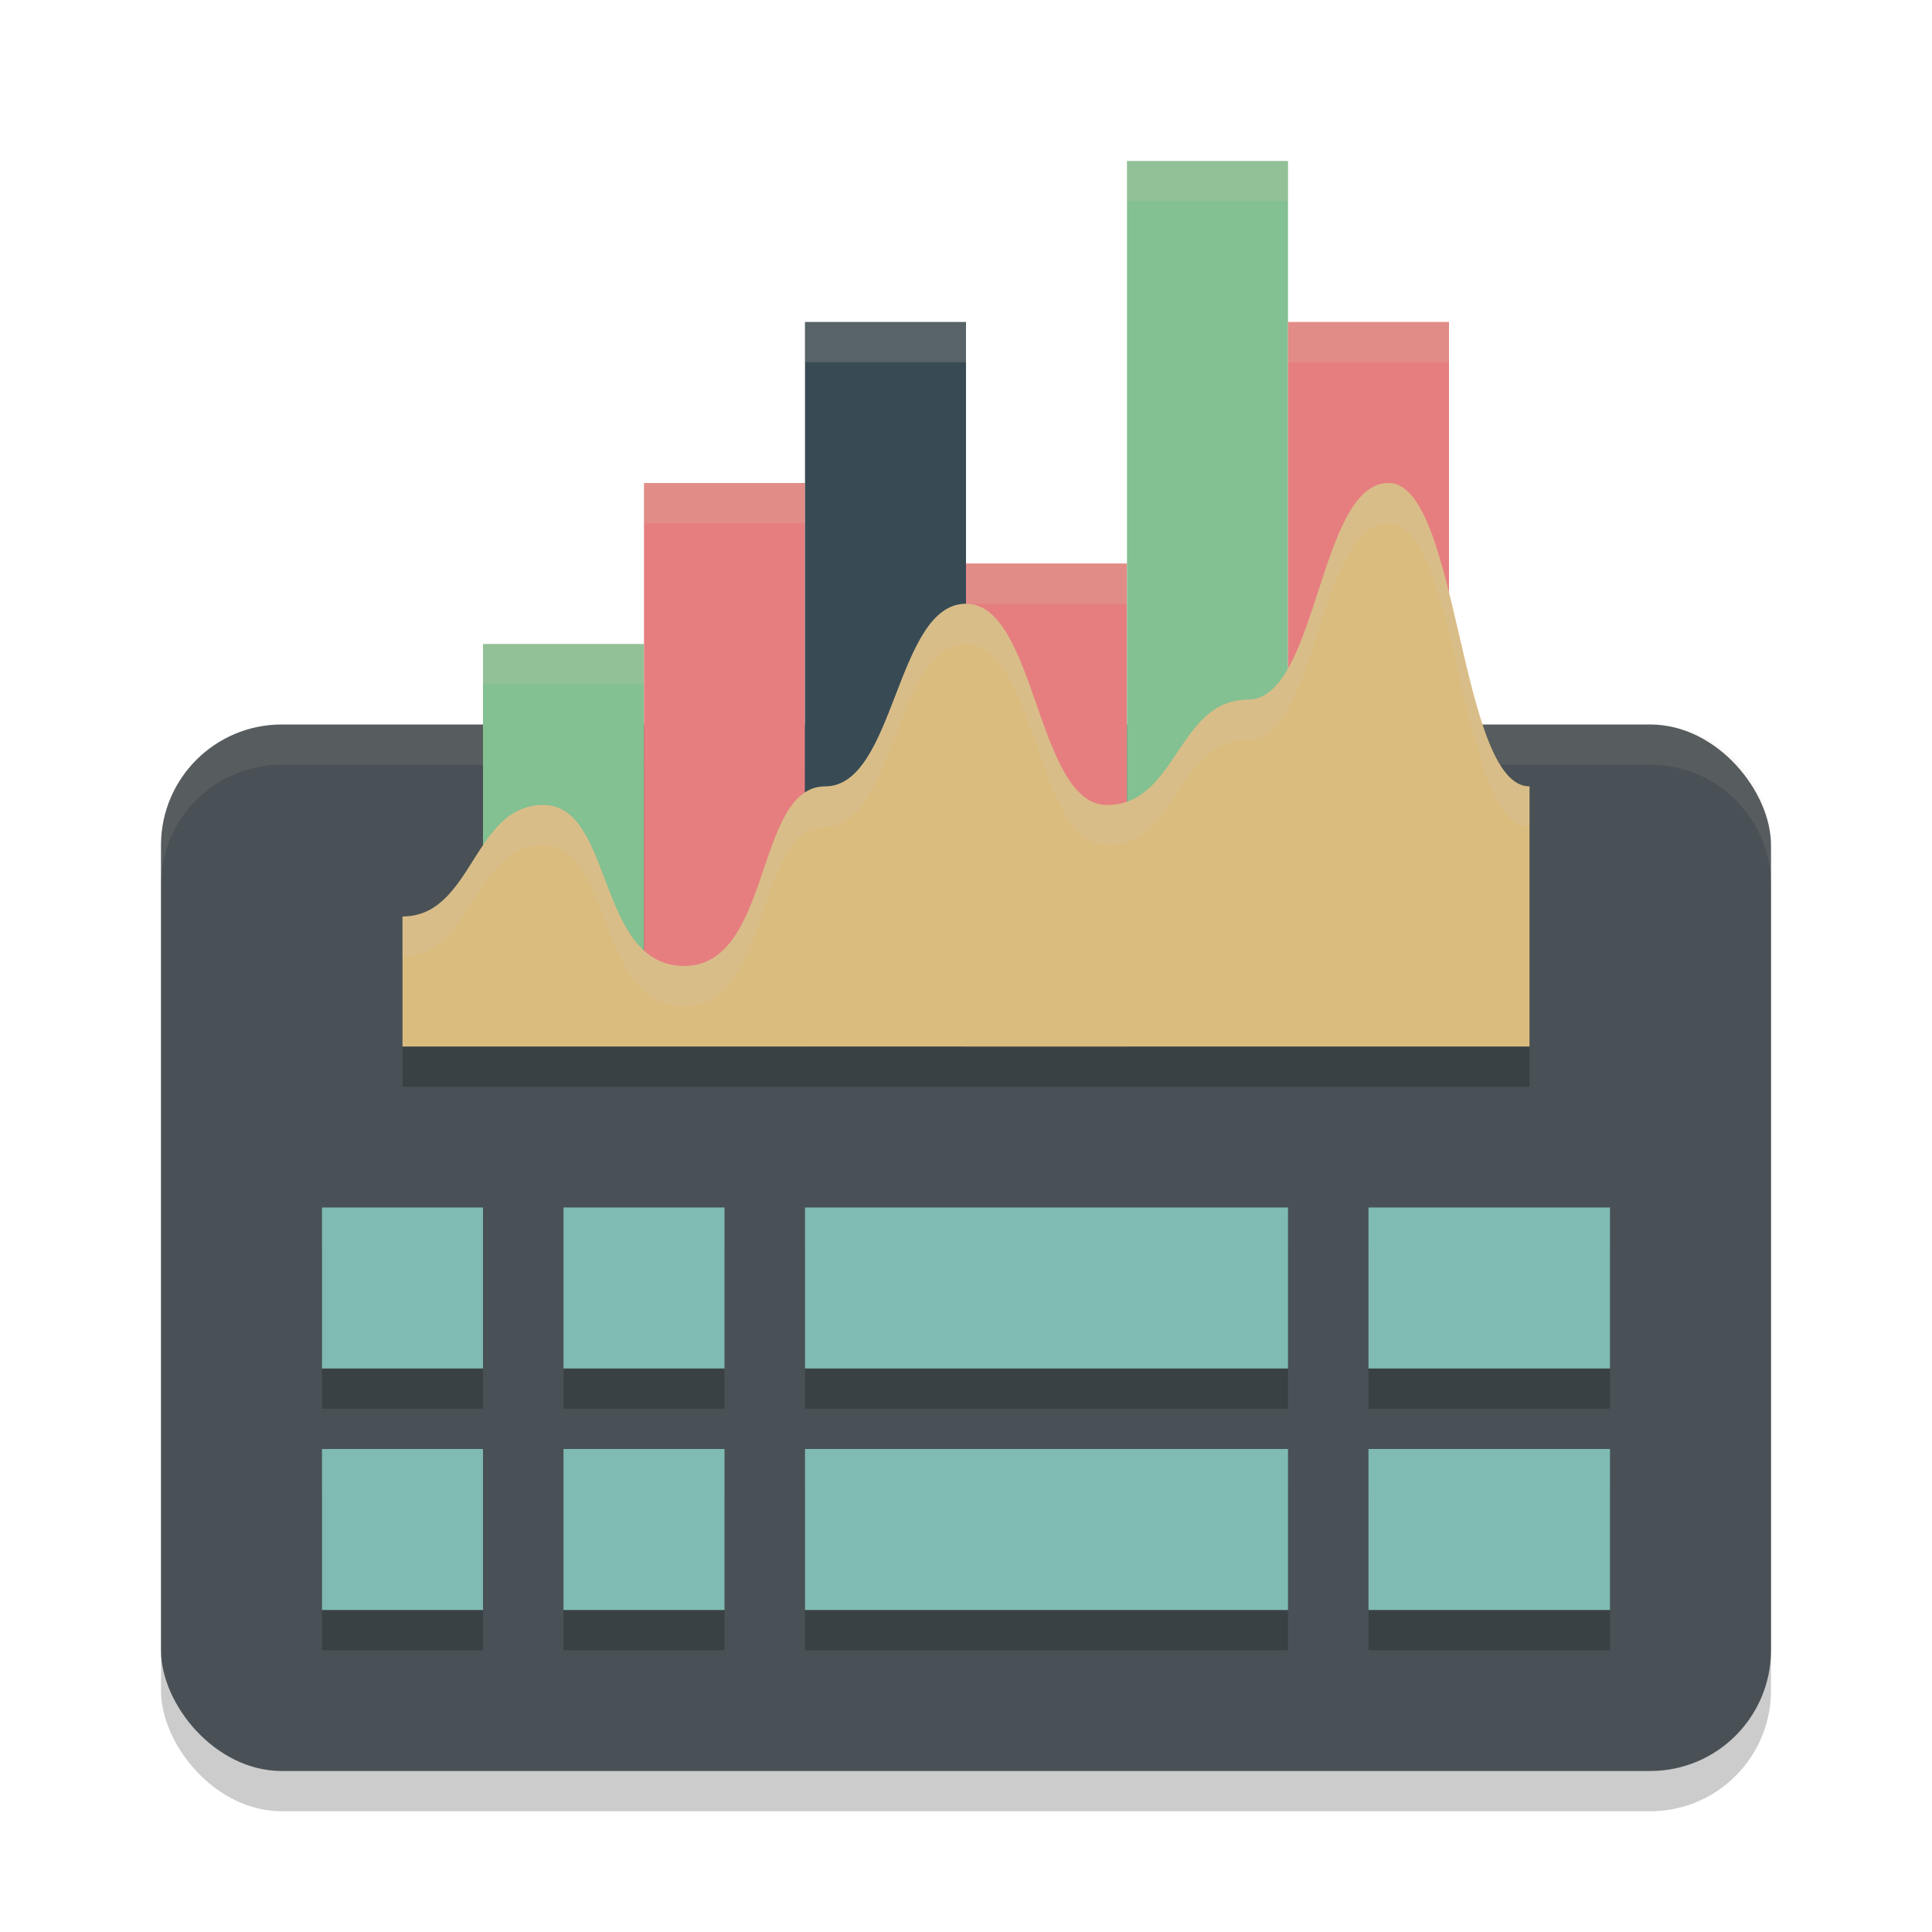 <svg xmlns="http://www.w3.org/2000/svg" width="24" height="24" version="1.1">
 <rect style="opacity:0.2" width="20" height="13" x="2" y="9.5" ry="1.5"/>
 <rect style="fill:#495156" width="20" height="13" x="2" y="9" ry="1.5"/>
 <path style="opacity:0.2" d="m 4,15.5 v 2 h 2 v -2 z m 3,0 v 2 h 2 v -2 z m 3,0 v 2 h 6 v -2 z m 7,0 v 2 h 3 v -2 z m -13,3 v 2 h 2 v -2 z m 3,0 v 2 h 2 v -2 z m 3,0 v 2 h 6 v -2 z m 7,0 v 2 h 3 v -2 z"/>
 <path style="opacity:0.1;fill:#d3c6aa" d="M 3.5,9 C 2.669,9 2,9.669 2,10.5 V 11 C 2,10.169 2.669,9.5 3.5,9.5 h 17 c 0.831,0 1.5,0.669 1.5,1.5 V 10.5 C 22,9.669 21.331,9 20.5,9 Z"/>
 <rect style="fill:#83c092" width="2" height="4.5" x="6" y="8"/>
 <rect style="fill:#e67e80" width="2" height="6.5" x="8" y="6"/>
 <rect style="fill:#384b55" width="2" height="9" x="10" y="4"/>
 <rect style="fill:#e67e80" width="2" height="6" x="12" y="7"/>
 <rect style="fill:#83c092" width="2" height="10.5" x="14" y="2"/>
 <rect style="fill:#e67e80" width="2" height="8.5" x="16" y="4"/>
 <rect style="fill:#7fbbb3" width="2" height="2" x="4" y="15"/>
 <rect style="fill:#7fbbb3" width="6" height="2" x="10" y="15"/>
 <rect style="fill:#7fbbb3" width="3" height="2" x="17" y="15"/>
 <path style="opacity:0.2" d="m 5,13.5 v -1.615 c 0.875,0 0.875,-1.385 1.75,-1.385 0.875,0 0.656,2 1.75,2 1.094,0 0.875,-2.231 1.75,-2.231 C 11.125,10.269 11.125,8 12,8 12.875,8 12.875,10.5 13.75,10.5 c 0.875,0 0.875,-1.308 1.75,-1.308 0.875,0 0.875,-2.692 1.75,-2.692 0.875,0 0.875,3.769 1.75,3.769 V 13.5 Z"/>
 <path style="fill:#dbbc7f" d="M 5,13 V 11.385 C 5.875,11.385 5.875,10 6.75,10 7.625,10 7.406,12 8.5,12 9.594,12 9.375,9.769 10.25,9.769 11.125,9.769 11.125,7.5 12,7.5 12.875,7.5 12.875,10 13.75,10 14.625,10 14.625,8.692 15.5,8.692 16.375,8.692 16.375,6 17.25,6 18.125,6 18.125,9.769 19,9.769 V 13 Z"/>
 <rect style="fill:#7fbbb3" width="2" height="2" x="7" y="15"/>
 <rect style="fill:#7fbbb3" width="2" height="2" x="4" y="18"/>
 <rect style="fill:#7fbbb3" width="6" height="2" x="10" y="18"/>
 <rect style="fill:#7fbbb3" width="3" height="2" x="17" y="18"/>
 <rect style="fill:#7fbbb3" width="2" height="2" x="7" y="18"/>
 <path style="opacity:0.2;fill:#d3c6aa" d="m 14,2 v 0.5 h 2 v -0.5 z M 10,4 v 0.5 h 2 V 4 Z m 6,-1.9e-6 v 0.5 h 2 v -0.5 z m -8,2 v 0.5 h 2 v -0.5 z M 12,7 v 0.5 h 2 V 7 Z M 6,8 v 0.5 h 2 v -0.5 z"/>
 <path style="opacity:0.2;fill:#d3c6aa" d="M 17.25,6 C 16.375,6 16.375,8.692 15.5,8.692 14.625,8.692 14.625,10 13.75,10 12.875,10 12.875,7.5 12,7.5 11.125,7.5 11.125,9.77 10.25,9.77 9.375,9.77 9.594,12 8.5,12 7.406,12 7.625,10 6.75,10 5.875,10 5.875,11.385 5,11.385 v 0.5 c 0.875,0 0.875,-1.385 1.75,-1.385 0.875,0 0.656,2 1.75,2 1.094,0 0.875,-2.23 1.75,-2.23 C 11.125,10.27 11.125,8 12,8 c 0.875,0 0.875,2.5 1.75,2.5 0.875,0 0.875,-1.308 1.75,-1.308 0.875,0 0.875,-2.692 1.75,-2.692 0.875,0 0.875,3.77 1.75,3.77 v -0.5 C 18.125,9.77 18.125,6 17.25,6 Z"/>
</svg>
